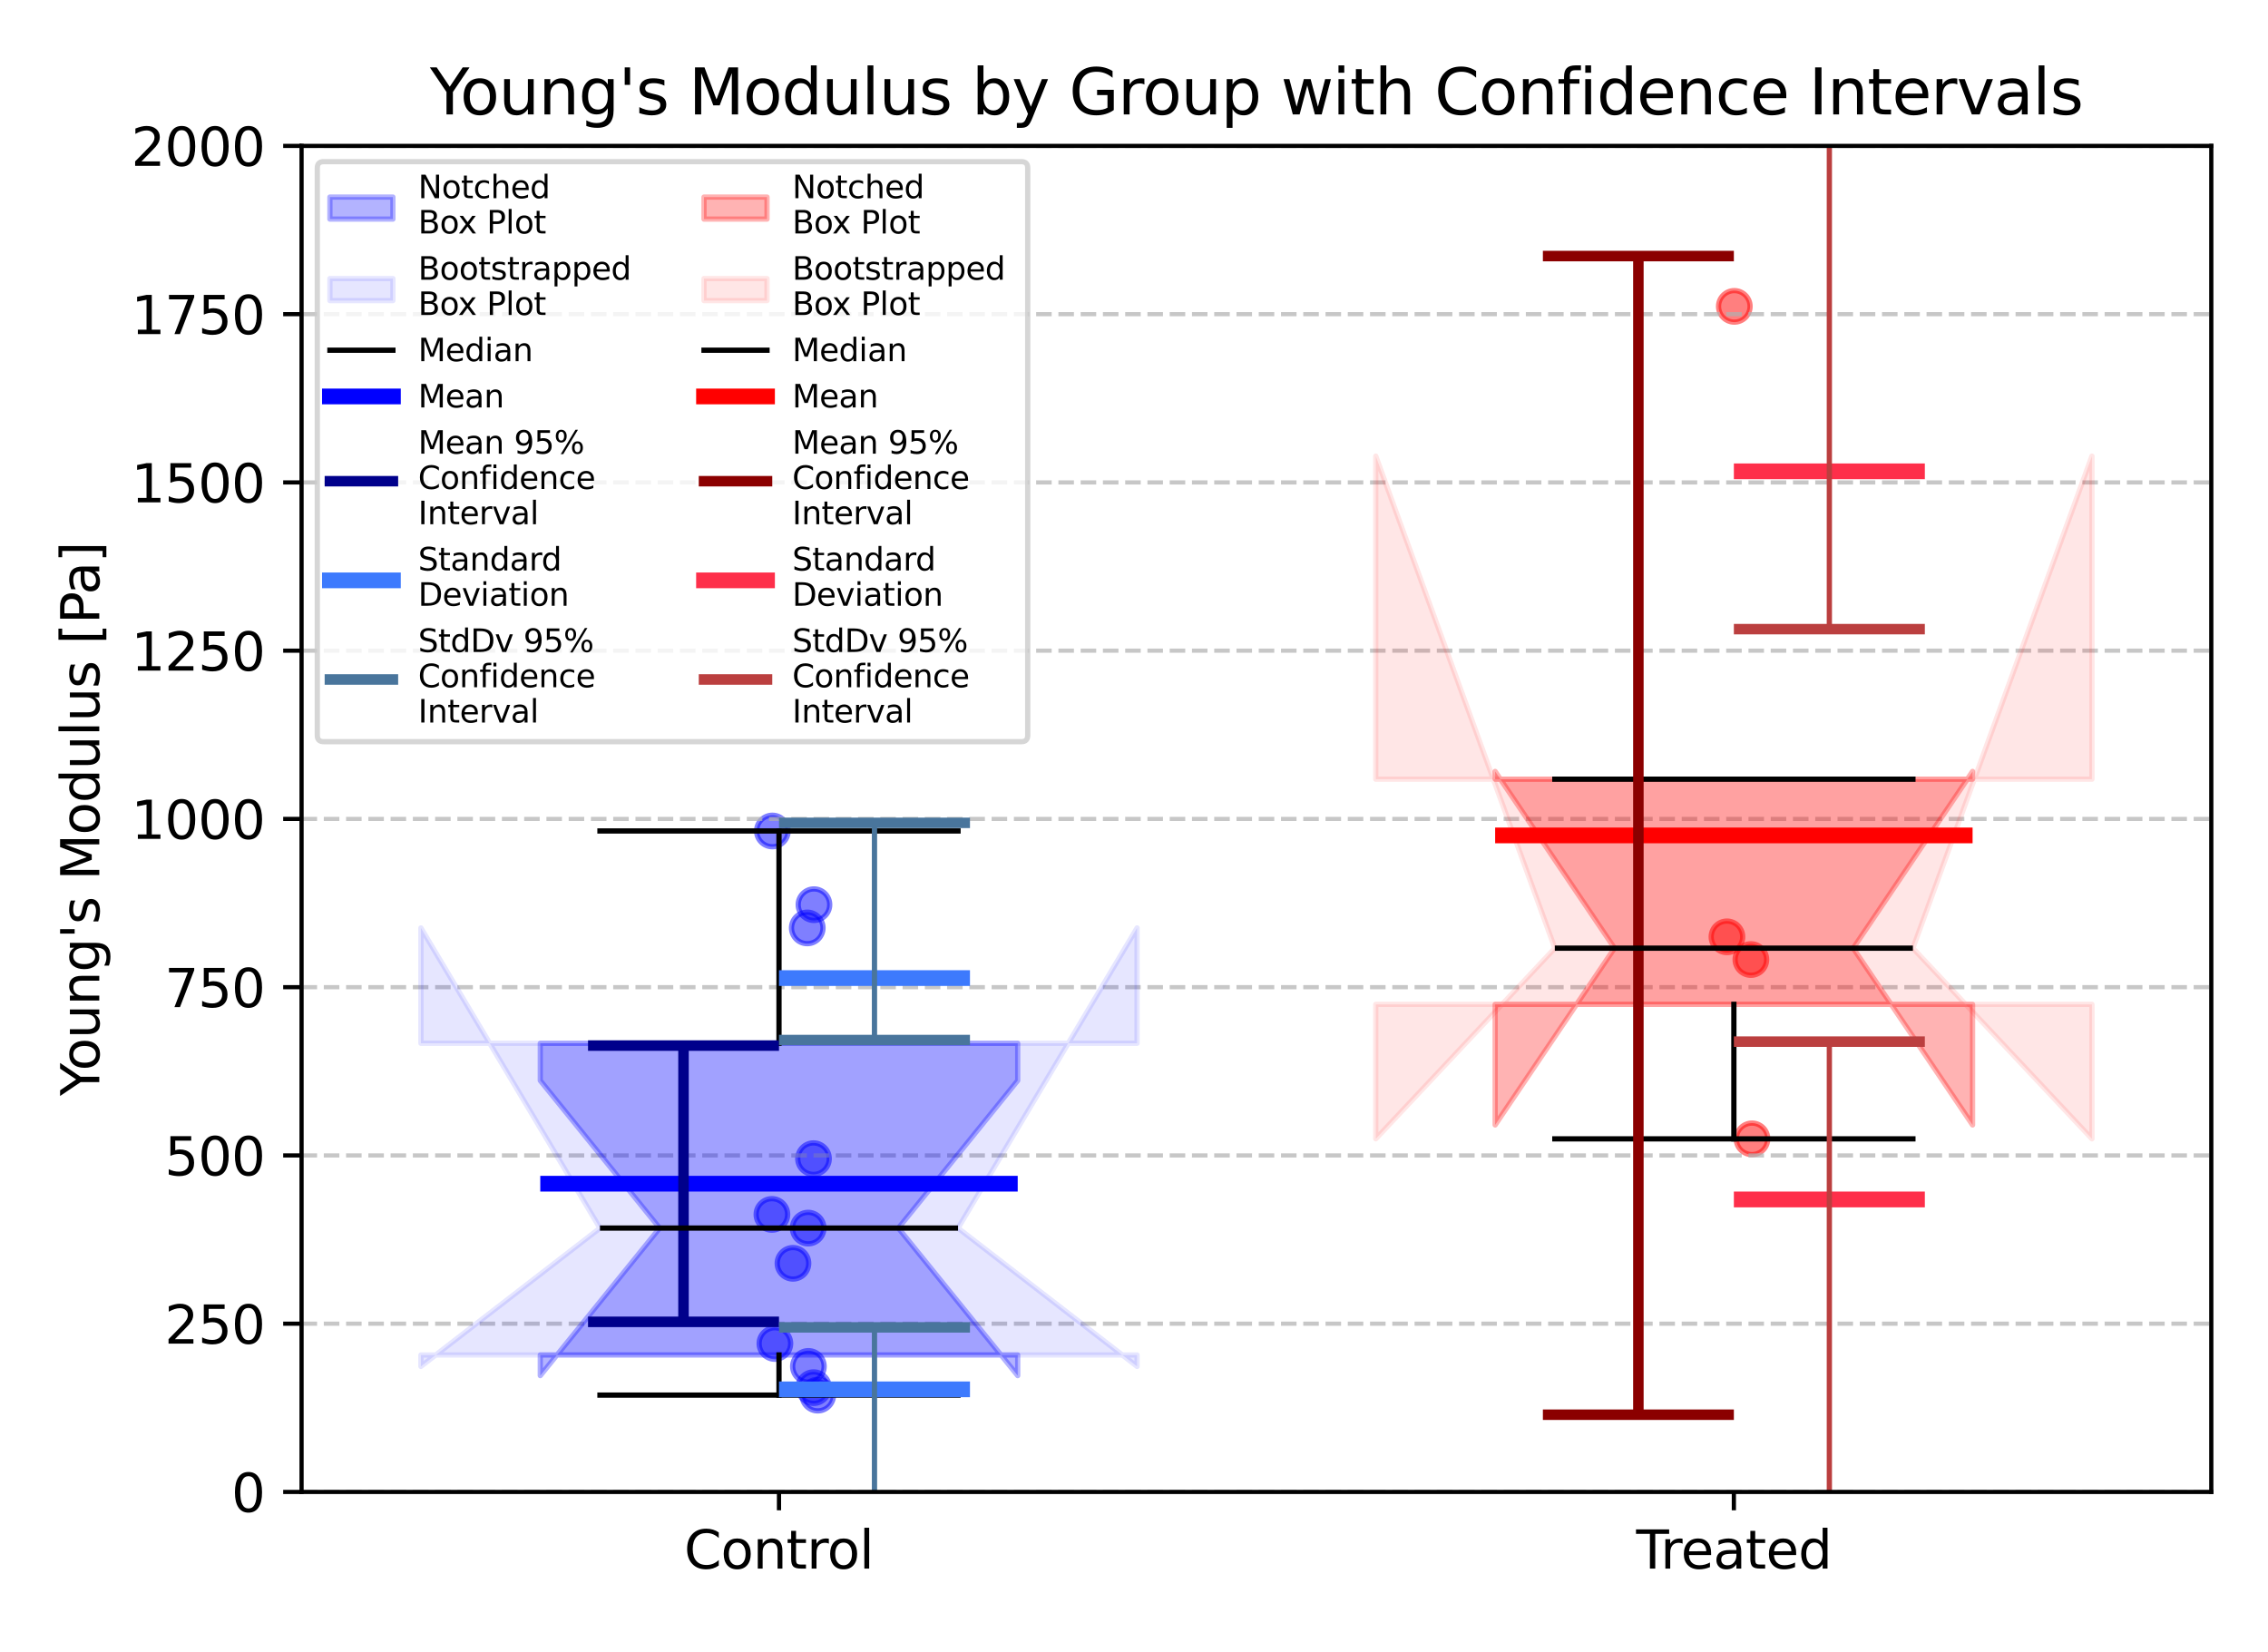 <?xml version="1.0" encoding="utf-8" standalone="no"?>
<!DOCTYPE svg PUBLIC "-//W3C//DTD SVG 1.1//EN"
  "http://www.w3.org/Graphics/SVG/1.1/DTD/svg11.dtd">
<svg xmlns:xlink="http://www.w3.org/1999/xlink" width="432pt" height="314.64pt" viewBox="0 0 432 314.64" xmlns="http://www.w3.org/2000/svg" version="1.1">
 <defs>
  <style type="text/css">*{stroke-linejoin: round; stroke-linecap: butt}</style>
 </defs>
 <g id="figure_1">
  <g id="patch_1">
   <path d="M 0 314.64 
L 432 314.64 
L 432 0 
L 0 0 
z
" style="fill: #ffffff"/>
  </g>
  <g id="axes_1">
   <g id="patch_2">
    <path d="M 57.44 284.181 
L 421.2 284.181 
L 421.2 27.793 
L 57.44 27.793 
z
" style="fill: #ffffff"/>
   </g>
   <g id="PathCollection_1">
    <defs>
     <path id="C0_0_2c43b9ef74" d="M 0 3 
C 0.796 3 1.559 2.684 2.121 2.121 
C 2.684 1.559 3 0.796 3 -0 
C 3 -0.796 2.684 -1.559 2.121 -2.121 
C 1.559 -2.684 0.796 -3 0 -3 
C -0.796 -3 -1.559 -2.684 -2.121 -2.121 
C -2.684 -1.559 -3 -0.796 -3 0 
C -3 0.796 -2.684 1.559 -2.121 2.121 
C -1.559 2.684 -0.796 3 0 3 
z
"/>
    </defs>
    <g clip-path="url(#p9ad305bc4f)">
     <use xlink:href="#C0_0_2c43b9ef74" x="154.974" y="264.316" style="fill: #0000ff; fill-opacity: 0.5; stroke: #0000ff; stroke-opacity: 0.5"/>
    </g>
    <g clip-path="url(#p9ad305bc4f)">
     <use xlink:href="#C0_0_2c43b9ef74" x="147.599" y="255.908" style="fill: #0000ff; fill-opacity: 0.5; stroke: #0000ff; stroke-opacity: 0.5"/>
    </g>
    <g clip-path="url(#p9ad305bc4f)">
     <use xlink:href="#C0_0_2c43b9ef74" x="153.979" y="260.27" style="fill: #0000ff; fill-opacity: 0.5; stroke: #0000ff; stroke-opacity: 0.5"/>
    </g>
    <g clip-path="url(#p9ad305bc4f)">
     <use xlink:href="#C0_0_2c43b9ef74" x="153.932" y="233.924" style="fill: #0000ff; fill-opacity: 0.5; stroke: #0000ff; stroke-opacity: 0.5"/>
    </g>
    <g clip-path="url(#p9ad305bc4f)">
     <use xlink:href="#C0_0_2c43b9ef74" x="153.763" y="176.748" style="fill: #0000ff; fill-opacity: 0.5; stroke: #0000ff; stroke-opacity: 0.5"/>
    </g>
    <g clip-path="url(#p9ad305bc4f)">
     <use xlink:href="#C0_0_2c43b9ef74" x="154.955" y="220.698" style="fill: #0000ff; fill-opacity: 0.5; stroke: #0000ff; stroke-opacity: 0.5"/>
    </g>
    <g clip-path="url(#p9ad305bc4f)">
     <use xlink:href="#C0_0_2c43b9ef74" x="147.031" y="231.32" style="fill: #0000ff; fill-opacity: 0.5; stroke: #0000ff; stroke-opacity: 0.5"/>
    </g>
    <g clip-path="url(#p9ad305bc4f)">
     <use xlink:href="#C0_0_2c43b9ef74" x="151.041" y="240.636" style="fill: #0000ff; fill-opacity: 0.5; stroke: #0000ff; stroke-opacity: 0.5"/>
    </g>
    <g clip-path="url(#p9ad305bc4f)">
     <use xlink:href="#C0_0_2c43b9ef74" x="155.042" y="172.32" style="fill: #0000ff; fill-opacity: 0.5; stroke: #0000ff; stroke-opacity: 0.5"/>
    </g>
    <g clip-path="url(#p9ad305bc4f)">
     <use xlink:href="#C0_0_2c43b9ef74" x="147.12" y="158.283" style="fill: #0000ff; fill-opacity: 0.5; stroke: #0000ff; stroke-opacity: 0.5"/>
    </g>
    <g clip-path="url(#p9ad305bc4f)">
     <use xlink:href="#C0_0_2c43b9ef74" x="155.761" y="265.741" style="fill: #0000ff; fill-opacity: 0.5; stroke: #0000ff; stroke-opacity: 0.5"/>
    </g>
   </g>
   <g id="PathCollection_2">
    <defs>
     <path id="C1_0_e331c500f4" d="M 0 3 
C 0.796 3 1.559 2.684 2.121 2.121 
C 2.684 1.559 3 0.796 3 -0 
C 3 -0.796 2.684 -1.559 2.121 -2.121 
C 1.559 -2.684 0.796 -3 0 -3 
C -0.796 -3 -1.559 -2.684 -2.121 -2.121 
C -2.684 -1.559 -3 -0.796 -3 0 
C -3 0.796 -2.684 1.559 -2.121 2.121 
C -1.559 2.684 -0.796 3 0 3 
z
"/>
    </defs>
    <g clip-path="url(#p9ad305bc4f)">
     <use xlink:href="#C1_0_e331c500f4" x="333.714" y="216.924" style="fill: #ff0000; fill-opacity: 0.5; stroke: #ff0000; stroke-opacity: 0.5"/>
    </g>
    <g clip-path="url(#p9ad305bc4f)">
     <use xlink:href="#C1_0_e331c500f4" x="333.501" y="182.773" style="fill: #ff0000; fill-opacity: 0.5; stroke: #ff0000; stroke-opacity: 0.5"/>
    </g>
    <g clip-path="url(#p9ad305bc4f)">
     <use xlink:href="#C1_0_e331c500f4" x="330.347" y="58.357" style="fill: #ff0000; fill-opacity: 0.5; stroke: #ff0000; stroke-opacity: 0.5"/>
    </g>
    <g clip-path="url(#p9ad305bc4f)">
     <use xlink:href="#C1_0_e331c500f4" x="328.94" y="178.442" style="fill: #ff0000; fill-opacity: 0.5; stroke: #ff0000; stroke-opacity: 0.5"/>
    </g>
   </g>
   <g id="matplotlib.axis_1">
    <g id="xtick_1">
     <g id="line2d_1">
      <defs>
       <path id="md5a1beb5c0" d="M 0 0 
L 0 3.5 
" style="stroke: #000000; stroke-width: 0.8"/>
      </defs>
      <g>
       <use xlink:href="#md5a1beb5c0" x="148.38" y="284.181" style="stroke: #000000; stroke-width: 0.8"/>
      </g>
     </g>
     <g id="text_1">
      <!-- Control -->
      <g transform="translate(130.309 298.78) scale(0.1 -0.1)">
       <defs>
        <path id="DejaVuSans-43" d="M 4122 4306 
L 4122 3641 
Q 3803 3938 3442 4084 
Q 3081 4231 2675 4231 
Q 1875 4231 1450 3742 
Q 1025 3253 1025 2328 
Q 1025 1406 1450 917 
Q 1875 428 2675 428 
Q 3081 428 3442 575 
Q 3803 722 4122 1019 
L 4122 359 
Q 3791 134 3420 21 
Q 3050 -91 2638 -91 
Q 1578 -91 968 557 
Q 359 1206 359 2328 
Q 359 3453 968 4101 
Q 1578 4750 2638 4750 
Q 3056 4750 3426 4639 
Q 3797 4528 4122 4306 
z
" transform="scale(0.016)"/>
        <path id="DejaVuSans-6f" d="M 1959 3097 
Q 1497 3097 1228 2736 
Q 959 2375 959 1747 
Q 959 1119 1226 758 
Q 1494 397 1959 397 
Q 2419 397 2687 759 
Q 2956 1122 2956 1747 
Q 2956 2369 2687 2733 
Q 2419 3097 1959 3097 
z
M 1959 3584 
Q 2709 3584 3137 3096 
Q 3566 2609 3566 1747 
Q 3566 888 3137 398 
Q 2709 -91 1959 -91 
Q 1206 -91 779 398 
Q 353 888 353 1747 
Q 353 2609 779 3096 
Q 1206 3584 1959 3584 
z
" transform="scale(0.016)"/>
        <path id="DejaVuSans-6e" d="M 3513 2113 
L 3513 0 
L 2938 0 
L 2938 2094 
Q 2938 2591 2744 2837 
Q 2550 3084 2163 3084 
Q 1697 3084 1428 2787 
Q 1159 2491 1159 1978 
L 1159 0 
L 581 0 
L 581 3500 
L 1159 3500 
L 1159 2956 
Q 1366 3272 1645 3428 
Q 1925 3584 2291 3584 
Q 2894 3584 3203 3211 
Q 3513 2838 3513 2113 
z
" transform="scale(0.016)"/>
        <path id="DejaVuSans-74" d="M 1172 4494 
L 1172 3500 
L 2356 3500 
L 2356 3053 
L 1172 3053 
L 1172 1153 
Q 1172 725 1289 603 
Q 1406 481 1766 481 
L 2356 481 
L 2356 0 
L 1766 0 
Q 1100 0 847 248 
Q 594 497 594 1153 
L 594 3053 
L 172 3053 
L 172 3500 
L 594 3500 
L 594 4494 
L 1172 4494 
z
" transform="scale(0.016)"/>
        <path id="DejaVuSans-72" d="M 2631 2963 
Q 2534 3019 2420 3045 
Q 2306 3072 2169 3072 
Q 1681 3072 1420 2755 
Q 1159 2438 1159 1844 
L 1159 0 
L 581 0 
L 581 3500 
L 1159 3500 
L 1159 2956 
Q 1341 3275 1631 3429 
Q 1922 3584 2338 3584 
Q 2397 3584 2469 3576 
Q 2541 3569 2628 3553 
L 2631 2963 
z
" transform="scale(0.016)"/>
        <path id="DejaVuSans-6c" d="M 603 4863 
L 1178 4863 
L 1178 0 
L 603 0 
L 603 4863 
z
" transform="scale(0.016)"/>
       </defs>
       <use xlink:href="#DejaVuSans-43"/>
       <use xlink:href="#DejaVuSans-6f" transform="translate(69.824 0)"/>
       <use xlink:href="#DejaVuSans-6e" transform="translate(131.006 0)"/>
       <use xlink:href="#DejaVuSans-74" transform="translate(194.385 0)"/>
       <use xlink:href="#DejaVuSans-72" transform="translate(233.594 0)"/>
       <use xlink:href="#DejaVuSans-6f" transform="translate(272.457 0)"/>
       <use xlink:href="#DejaVuSans-6c" transform="translate(333.639 0)"/>
      </g>
     </g>
    </g>
    <g id="xtick_2">
     <g id="line2d_2">
      <g>
       <use xlink:href="#md5a1beb5c0" x="330.26" y="284.181" style="stroke: #000000; stroke-width: 0.8"/>
      </g>
     </g>
     <g id="text_2">
      <!-- Treated -->
      <g transform="translate(311.649 298.78) scale(0.1 -0.1)">
       <defs>
        <path id="DejaVuSans-54" d="M -19 4666 
L 3928 4666 
L 3928 4134 
L 2272 4134 
L 2272 0 
L 1638 0 
L 1638 4134 
L -19 4134 
L -19 4666 
z
" transform="scale(0.016)"/>
        <path id="DejaVuSans-65" d="M 3597 1894 
L 3597 1613 
L 953 1613 
Q 991 1019 1311 708 
Q 1631 397 2203 397 
Q 2534 397 2845 478 
Q 3156 559 3463 722 
L 3463 178 
Q 3153 47 2828 -22 
Q 2503 -91 2169 -91 
Q 1331 -91 842 396 
Q 353 884 353 1716 
Q 353 2575 817 3079 
Q 1281 3584 2069 3584 
Q 2775 3584 3186 3129 
Q 3597 2675 3597 1894 
z
M 3022 2063 
Q 3016 2534 2758 2815 
Q 2500 3097 2075 3097 
Q 1594 3097 1305 2825 
Q 1016 2553 972 2059 
L 3022 2063 
z
" transform="scale(0.016)"/>
        <path id="DejaVuSans-61" d="M 2194 1759 
Q 1497 1759 1228 1600 
Q 959 1441 959 1056 
Q 959 750 1161 570 
Q 1363 391 1709 391 
Q 2188 391 2477 730 
Q 2766 1069 2766 1631 
L 2766 1759 
L 2194 1759 
z
M 3341 1997 
L 3341 0 
L 2766 0 
L 2766 531 
Q 2569 213 2275 61 
Q 1981 -91 1556 -91 
Q 1019 -91 701 211 
Q 384 513 384 1019 
Q 384 1609 779 1909 
Q 1175 2209 1959 2209 
L 2766 2209 
L 2766 2266 
Q 2766 2663 2505 2880 
Q 2244 3097 1772 3097 
Q 1472 3097 1187 3025 
Q 903 2953 641 2809 
L 641 3341 
Q 956 3463 1253 3523 
Q 1550 3584 1831 3584 
Q 2591 3584 2966 3190 
Q 3341 2797 3341 1997 
z
" transform="scale(0.016)"/>
        <path id="DejaVuSans-64" d="M 2906 2969 
L 2906 4863 
L 3481 4863 
L 3481 0 
L 2906 0 
L 2906 525 
Q 2725 213 2448 61 
Q 2172 -91 1784 -91 
Q 1150 -91 751 415 
Q 353 922 353 1747 
Q 353 2572 751 3078 
Q 1150 3584 1784 3584 
Q 2172 3584 2448 3432 
Q 2725 3281 2906 2969 
z
M 947 1747 
Q 947 1113 1208 752 
Q 1469 391 1925 391 
Q 2381 391 2643 752 
Q 2906 1113 2906 1747 
Q 2906 2381 2643 2742 
Q 2381 3103 1925 3103 
Q 1469 3103 1208 2742 
Q 947 2381 947 1747 
z
" transform="scale(0.016)"/>
       </defs>
       <use xlink:href="#DejaVuSans-54"/>
       <use xlink:href="#DejaVuSans-72" transform="translate(46.334 0)"/>
       <use xlink:href="#DejaVuSans-65" transform="translate(85.197 0)"/>
       <use xlink:href="#DejaVuSans-61" transform="translate(146.721 0)"/>
       <use xlink:href="#DejaVuSans-74" transform="translate(208 0)"/>
       <use xlink:href="#DejaVuSans-65" transform="translate(247.209 0)"/>
       <use xlink:href="#DejaVuSans-64" transform="translate(308.732 0)"/>
      </g>
     </g>
    </g>
   </g>
   <g id="matplotlib.axis_2">
    <g id="ytick_1">
     <g id="line2d_3">
      <path d="M 57.44 284.181 
L 421.2 284.181 
" clip-path="url(#p9ad305bc4f)" style="fill: none; stroke-dasharray: 2.96,1.28; stroke-dashoffset: 0; stroke: #b0b0b0; stroke-opacity: 0.7; stroke-width: 0.8"/>
     </g>
     <g id="line2d_4">
      <defs>
       <path id="m2e5ecb32d6" d="M 0 0 
L -3.5 0 
" style="stroke: #000000; stroke-width: 0.8"/>
      </defs>
      <g>
       <use xlink:href="#m2e5ecb32d6" x="57.44" y="284.181" style="stroke: #000000; stroke-width: 0.8"/>
      </g>
     </g>
     <g id="text_3">
      <!-- 0 -->
      <g transform="translate(44.078 287.98) scale(0.1 -0.1)">
       <defs>
        <path id="DejaVuSans-30" d="M 2034 4250 
Q 1547 4250 1301 3770 
Q 1056 3291 1056 2328 
Q 1056 1369 1301 889 
Q 1547 409 2034 409 
Q 2525 409 2770 889 
Q 3016 1369 3016 2328 
Q 3016 3291 2770 3770 
Q 2525 4250 2034 4250 
z
M 2034 4750 
Q 2819 4750 3233 4129 
Q 3647 3509 3647 2328 
Q 3647 1150 3233 529 
Q 2819 -91 2034 -91 
Q 1250 -91 836 529 
Q 422 1150 422 2328 
Q 422 3509 836 4129 
Q 1250 4750 2034 4750 
z
" transform="scale(0.016)"/>
       </defs>
       <use xlink:href="#DejaVuSans-30"/>
      </g>
     </g>
    </g>
    <g id="ytick_2">
     <g id="line2d_5">
      <path d="M 57.44 252.133 
L 421.2 252.133 
" clip-path="url(#p9ad305bc4f)" style="fill: none; stroke-dasharray: 2.96,1.28; stroke-dashoffset: 0; stroke: #b0b0b0; stroke-opacity: 0.7; stroke-width: 0.8"/>
     </g>
     <g id="line2d_6">
      <g>
       <use xlink:href="#m2e5ecb32d6" x="57.44" y="252.133" style="stroke: #000000; stroke-width: 0.8"/>
      </g>
     </g>
     <g id="text_4">
      <!-- 250 -->
      <g transform="translate(31.352 255.932) scale(0.1 -0.1)">
       <defs>
        <path id="DejaVuSans-32" d="M 1228 531 
L 3431 531 
L 3431 0 
L 469 0 
L 469 531 
Q 828 903 1448 1529 
Q 2069 2156 2228 2338 
Q 2531 2678 2651 2914 
Q 2772 3150 2772 3378 
Q 2772 3750 2511 3984 
Q 2250 4219 1831 4219 
Q 1534 4219 1204 4116 
Q 875 4013 500 3803 
L 500 4441 
Q 881 4594 1212 4672 
Q 1544 4750 1819 4750 
Q 2544 4750 2975 4387 
Q 3406 4025 3406 3419 
Q 3406 3131 3298 2873 
Q 3191 2616 2906 2266 
Q 2828 2175 2409 1742 
Q 1991 1309 1228 531 
z
" transform="scale(0.016)"/>
        <path id="DejaVuSans-35" d="M 691 4666 
L 3169 4666 
L 3169 4134 
L 1269 4134 
L 1269 2991 
Q 1406 3038 1543 3061 
Q 1681 3084 1819 3084 
Q 2600 3084 3056 2656 
Q 3513 2228 3513 1497 
Q 3513 744 3044 326 
Q 2575 -91 1722 -91 
Q 1428 -91 1123 -41 
Q 819 9 494 109 
L 494 744 
Q 775 591 1075 516 
Q 1375 441 1709 441 
Q 2250 441 2565 725 
Q 2881 1009 2881 1497 
Q 2881 1984 2565 2268 
Q 2250 2553 1709 2553 
Q 1456 2553 1204 2497 
Q 953 2441 691 2322 
L 691 4666 
z
" transform="scale(0.016)"/>
       </defs>
       <use xlink:href="#DejaVuSans-32"/>
       <use xlink:href="#DejaVuSans-35" transform="translate(63.623 0)"/>
       <use xlink:href="#DejaVuSans-30" transform="translate(127.246 0)"/>
      </g>
     </g>
    </g>
    <g id="ytick_3">
     <g id="line2d_7">
      <path d="M 57.44 220.084 
L 421.2 220.084 
" clip-path="url(#p9ad305bc4f)" style="fill: none; stroke-dasharray: 2.96,1.28; stroke-dashoffset: 0; stroke: #b0b0b0; stroke-opacity: 0.7; stroke-width: 0.8"/>
     </g>
     <g id="line2d_8">
      <g>
       <use xlink:href="#m2e5ecb32d6" x="57.44" y="220.084" style="stroke: #000000; stroke-width: 0.8"/>
      </g>
     </g>
     <g id="text_5">
      <!-- 500 -->
      <g transform="translate(31.352 223.883) scale(0.1 -0.1)">
       <use xlink:href="#DejaVuSans-35"/>
       <use xlink:href="#DejaVuSans-30" transform="translate(63.623 0)"/>
       <use xlink:href="#DejaVuSans-30" transform="translate(127.246 0)"/>
      </g>
     </g>
    </g>
    <g id="ytick_4">
     <g id="line2d_9">
      <path d="M 57.44 188.036 
L 421.2 188.036 
" clip-path="url(#p9ad305bc4f)" style="fill: none; stroke-dasharray: 2.96,1.28; stroke-dashoffset: 0; stroke: #b0b0b0; stroke-opacity: 0.7; stroke-width: 0.8"/>
     </g>
     <g id="line2d_10">
      <g>
       <use xlink:href="#m2e5ecb32d6" x="57.44" y="188.036" style="stroke: #000000; stroke-width: 0.8"/>
      </g>
     </g>
     <g id="text_6">
      <!-- 750 -->
      <g transform="translate(31.352 191.835) scale(0.1 -0.1)">
       <defs>
        <path id="DejaVuSans-37" d="M 525 4666 
L 3525 4666 
L 3525 4397 
L 1831 0 
L 1172 0 
L 2766 4134 
L 525 4134 
L 525 4666 
z
" transform="scale(0.016)"/>
       </defs>
       <use xlink:href="#DejaVuSans-37"/>
       <use xlink:href="#DejaVuSans-35" transform="translate(63.623 0)"/>
       <use xlink:href="#DejaVuSans-30" transform="translate(127.246 0)"/>
      </g>
     </g>
    </g>
    <g id="ytick_5">
     <g id="line2d_11">
      <path d="M 57.44 155.987 
L 421.2 155.987 
" clip-path="url(#p9ad305bc4f)" style="fill: none; stroke-dasharray: 2.96,1.28; stroke-dashoffset: 0; stroke: #b0b0b0; stroke-opacity: 0.7; stroke-width: 0.8"/>
     </g>
     <g id="line2d_12">
      <g>
       <use xlink:href="#m2e5ecb32d6" x="57.44" y="155.987" style="stroke: #000000; stroke-width: 0.8"/>
      </g>
     </g>
     <g id="text_7">
      <!-- 1000 -->
      <g transform="translate(24.99 159.786) scale(0.1 -0.1)">
       <defs>
        <path id="DejaVuSans-31" d="M 794 531 
L 1825 531 
L 1825 4091 
L 703 3866 
L 703 4441 
L 1819 4666 
L 2450 4666 
L 2450 531 
L 3481 531 
L 3481 0 
L 794 0 
L 794 531 
z
" transform="scale(0.016)"/>
       </defs>
       <use xlink:href="#DejaVuSans-31"/>
       <use xlink:href="#DejaVuSans-30" transform="translate(63.623 0)"/>
       <use xlink:href="#DejaVuSans-30" transform="translate(127.246 0)"/>
       <use xlink:href="#DejaVuSans-30" transform="translate(190.869 0)"/>
      </g>
     </g>
    </g>
    <g id="ytick_6">
     <g id="line2d_13">
      <path d="M 57.44 123.939 
L 421.2 123.939 
" clip-path="url(#p9ad305bc4f)" style="fill: none; stroke-dasharray: 2.96,1.28; stroke-dashoffset: 0; stroke: #b0b0b0; stroke-opacity: 0.7; stroke-width: 0.8"/>
     </g>
     <g id="line2d_14">
      <g>
       <use xlink:href="#m2e5ecb32d6" x="57.44" y="123.939" style="stroke: #000000; stroke-width: 0.8"/>
      </g>
     </g>
     <g id="text_8">
      <!-- 1250 -->
      <g transform="translate(24.99 127.738) scale(0.1 -0.1)">
       <use xlink:href="#DejaVuSans-31"/>
       <use xlink:href="#DejaVuSans-32" transform="translate(63.623 0)"/>
       <use xlink:href="#DejaVuSans-35" transform="translate(127.246 0)"/>
       <use xlink:href="#DejaVuSans-30" transform="translate(190.869 0)"/>
      </g>
     </g>
    </g>
    <g id="ytick_7">
     <g id="line2d_15">
      <path d="M 57.44 91.89 
L 421.2 91.89 
" clip-path="url(#p9ad305bc4f)" style="fill: none; stroke-dasharray: 2.96,1.28; stroke-dashoffset: 0; stroke: #b0b0b0; stroke-opacity: 0.7; stroke-width: 0.8"/>
     </g>
     <g id="line2d_16">
      <g>
       <use xlink:href="#m2e5ecb32d6" x="57.44" y="91.89" style="stroke: #000000; stroke-width: 0.8"/>
      </g>
     </g>
     <g id="text_9">
      <!-- 1500 -->
      <g transform="translate(24.99 95.689) scale(0.1 -0.1)">
       <use xlink:href="#DejaVuSans-31"/>
       <use xlink:href="#DejaVuSans-35" transform="translate(63.623 0)"/>
       <use xlink:href="#DejaVuSans-30" transform="translate(127.246 0)"/>
       <use xlink:href="#DejaVuSans-30" transform="translate(190.869 0)"/>
      </g>
     </g>
    </g>
    <g id="ytick_8">
     <g id="line2d_17">
      <path d="M 57.44 59.842 
L 421.2 59.842 
" clip-path="url(#p9ad305bc4f)" style="fill: none; stroke-dasharray: 2.96,1.28; stroke-dashoffset: 0; stroke: #b0b0b0; stroke-opacity: 0.7; stroke-width: 0.8"/>
     </g>
     <g id="line2d_18">
      <g>
       <use xlink:href="#m2e5ecb32d6" x="57.44" y="59.842" style="stroke: #000000; stroke-width: 0.8"/>
      </g>
     </g>
     <g id="text_10">
      <!-- 1750 -->
      <g transform="translate(24.99 63.641) scale(0.1 -0.1)">
       <use xlink:href="#DejaVuSans-31"/>
       <use xlink:href="#DejaVuSans-37" transform="translate(63.623 0)"/>
       <use xlink:href="#DejaVuSans-35" transform="translate(127.246 0)"/>
       <use xlink:href="#DejaVuSans-30" transform="translate(190.869 0)"/>
      </g>
     </g>
    </g>
    <g id="ytick_9">
     <g id="line2d_19">
      <path d="M 57.44 27.793 
L 421.2 27.793 
" clip-path="url(#p9ad305bc4f)" style="fill: none; stroke-dasharray: 2.96,1.28; stroke-dashoffset: 0; stroke: #b0b0b0; stroke-opacity: 0.7; stroke-width: 0.8"/>
     </g>
     <g id="line2d_20">
      <g>
       <use xlink:href="#m2e5ecb32d6" x="57.44" y="27.793" style="stroke: #000000; stroke-width: 0.8"/>
      </g>
     </g>
     <g id="text_11">
      <!-- 2000 -->
      <g transform="translate(24.99 31.592) scale(0.1 -0.1)">
       <use xlink:href="#DejaVuSans-32"/>
       <use xlink:href="#DejaVuSans-30" transform="translate(63.623 0)"/>
       <use xlink:href="#DejaVuSans-30" transform="translate(127.246 0)"/>
       <use xlink:href="#DejaVuSans-30" transform="translate(190.869 0)"/>
      </g>
     </g>
    </g>
    <g id="text_12">
     <!-- Young's Modulus [Pa] -->
     <g transform="translate(18.91 208.741) rotate(-90) scale(0.1 -0.1)">
      <defs>
       <path id="DejaVuSans-59" d="M -13 4666 
L 666 4666 
L 1959 2747 
L 3244 4666 
L 3922 4666 
L 2272 2222 
L 2272 0 
L 1638 0 
L 1638 2222 
L -13 4666 
z
" transform="scale(0.016)"/>
       <path id="DejaVuSans-75" d="M 544 1381 
L 544 3500 
L 1119 3500 
L 1119 1403 
Q 1119 906 1312 657 
Q 1506 409 1894 409 
Q 2359 409 2629 706 
Q 2900 1003 2900 1516 
L 2900 3500 
L 3475 3500 
L 3475 0 
L 2900 0 
L 2900 538 
Q 2691 219 2414 64 
Q 2138 -91 1772 -91 
Q 1169 -91 856 284 
Q 544 659 544 1381 
z
M 1991 3584 
L 1991 3584 
z
" transform="scale(0.016)"/>
       <path id="DejaVuSans-67" d="M 2906 1791 
Q 2906 2416 2648 2759 
Q 2391 3103 1925 3103 
Q 1463 3103 1205 2759 
Q 947 2416 947 1791 
Q 947 1169 1205 825 
Q 1463 481 1925 481 
Q 2391 481 2648 825 
Q 2906 1169 2906 1791 
z
M 3481 434 
Q 3481 -459 3084 -895 
Q 2688 -1331 1869 -1331 
Q 1566 -1331 1297 -1286 
Q 1028 -1241 775 -1147 
L 775 -588 
Q 1028 -725 1275 -790 
Q 1522 -856 1778 -856 
Q 2344 -856 2625 -561 
Q 2906 -266 2906 331 
L 2906 616 
Q 2728 306 2450 153 
Q 2172 0 1784 0 
Q 1141 0 747 490 
Q 353 981 353 1791 
Q 353 2603 747 3093 
Q 1141 3584 1784 3584 
Q 2172 3584 2450 3431 
Q 2728 3278 2906 2969 
L 2906 3500 
L 3481 3500 
L 3481 434 
z
" transform="scale(0.016)"/>
       <path id="DejaVuSans-27" d="M 1147 4666 
L 1147 2931 
L 616 2931 
L 616 4666 
L 1147 4666 
z
" transform="scale(0.016)"/>
       <path id="DejaVuSans-73" d="M 2834 3397 
L 2834 2853 
Q 2591 2978 2328 3040 
Q 2066 3103 1784 3103 
Q 1356 3103 1142 2972 
Q 928 2841 928 2578 
Q 928 2378 1081 2264 
Q 1234 2150 1697 2047 
L 1894 2003 
Q 2506 1872 2764 1633 
Q 3022 1394 3022 966 
Q 3022 478 2636 193 
Q 2250 -91 1575 -91 
Q 1294 -91 989 -36 
Q 684 19 347 128 
L 347 722 
Q 666 556 975 473 
Q 1284 391 1588 391 
Q 1994 391 2212 530 
Q 2431 669 2431 922 
Q 2431 1156 2273 1281 
Q 2116 1406 1581 1522 
L 1381 1569 
Q 847 1681 609 1914 
Q 372 2147 372 2553 
Q 372 3047 722 3315 
Q 1072 3584 1716 3584 
Q 2034 3584 2315 3537 
Q 2597 3491 2834 3397 
z
" transform="scale(0.016)"/>
       <path id="DejaVuSans-20" transform="scale(0.016)"/>
       <path id="DejaVuSans-4d" d="M 628 4666 
L 1569 4666 
L 2759 1491 
L 3956 4666 
L 4897 4666 
L 4897 0 
L 4281 0 
L 4281 4097 
L 3078 897 
L 2444 897 
L 1241 4097 
L 1241 0 
L 628 0 
L 628 4666 
z
" transform="scale(0.016)"/>
       <path id="DejaVuSans-5b" d="M 550 4863 
L 1875 4863 
L 1875 4416 
L 1125 4416 
L 1125 -397 
L 1875 -397 
L 1875 -844 
L 550 -844 
L 550 4863 
z
" transform="scale(0.016)"/>
       <path id="DejaVuSans-50" d="M 1259 4147 
L 1259 2394 
L 2053 2394 
Q 2494 2394 2734 2622 
Q 2975 2850 2975 3272 
Q 2975 3691 2734 3919 
Q 2494 4147 2053 4147 
L 1259 4147 
z
M 628 4666 
L 2053 4666 
Q 2838 4666 3239 4311 
Q 3641 3956 3641 3272 
Q 3641 2581 3239 2228 
Q 2838 1875 2053 1875 
L 1259 1875 
L 1259 0 
L 628 0 
L 628 4666 
z
" transform="scale(0.016)"/>
       <path id="DejaVuSans-5d" d="M 1947 4863 
L 1947 -844 
L 622 -844 
L 622 -397 
L 1369 -397 
L 1369 4416 
L 622 4416 
L 622 4863 
L 1947 4863 
z
" transform="scale(0.016)"/>
      </defs>
      <use xlink:href="#DejaVuSans-59"/>
      <use xlink:href="#DejaVuSans-6f" transform="translate(47.834 0)"/>
      <use xlink:href="#DejaVuSans-75" transform="translate(109.016 0)"/>
      <use xlink:href="#DejaVuSans-6e" transform="translate(172.395 0)"/>
      <use xlink:href="#DejaVuSans-67" transform="translate(235.773 0)"/>
      <use xlink:href="#DejaVuSans-27" transform="translate(299.25 0)"/>
      <use xlink:href="#DejaVuSans-73" transform="translate(326.74 0)"/>
      <use xlink:href="#DejaVuSans-20" transform="translate(378.84 0)"/>
      <use xlink:href="#DejaVuSans-4d" transform="translate(410.627 0)"/>
      <use xlink:href="#DejaVuSans-6f" transform="translate(496.906 0)"/>
      <use xlink:href="#DejaVuSans-64" transform="translate(558.088 0)"/>
      <use xlink:href="#DejaVuSans-75" transform="translate(621.564 0)"/>
      <use xlink:href="#DejaVuSans-6c" transform="translate(684.943 0)"/>
      <use xlink:href="#DejaVuSans-75" transform="translate(712.727 0)"/>
      <use xlink:href="#DejaVuSans-73" transform="translate(776.105 0)"/>
      <use xlink:href="#DejaVuSans-20" transform="translate(828.205 0)"/>
      <use xlink:href="#DejaVuSans-5b" transform="translate(859.992 0)"/>
      <use xlink:href="#DejaVuSans-50" transform="translate(899.006 0)"/>
      <use xlink:href="#DejaVuSans-61" transform="translate(954.809 0)"/>
      <use xlink:href="#DejaVuSans-5d" transform="translate(1016.088 0)"/>
     </g>
    </g>
   </g>
   <g id="patch_3">
    <path d="M 102.91 258.089 
L 193.85 258.089 
L 193.85 262.026 
L 171.115 233.924 
L 193.85 205.821 
L 193.85 198.723 
L 102.91 198.723 
L 102.91 205.821 
L 125.645 233.924 
L 102.91 262.026 
L 102.91 258.089 
z
" clip-path="url(#p9ad305bc4f)" style="fill: #0000ff; opacity: 0.3; stroke: #0000ff; stroke-linejoin: miter"/>
   </g>
   <g id="line2d_21">
    <path d="M 148.38 258.089 
L 148.38 265.741 
" clip-path="url(#p9ad305bc4f)" style="fill: none; stroke: #000000; stroke-opacity: 0; stroke-linecap: square"/>
   </g>
   <g id="line2d_22">
    <path d="M 148.38 198.723 
L 148.38 158.283 
" clip-path="url(#p9ad305bc4f)" style="fill: none; stroke: #000000; stroke-opacity: 0; stroke-linecap: square"/>
   </g>
   <g id="line2d_23">
    <path d="M 125.645 265.741 
L 171.115 265.741 
" clip-path="url(#p9ad305bc4f)" style="fill: none; stroke: #000000; stroke-opacity: 0; stroke-linecap: square"/>
   </g>
   <g id="line2d_24">
    <path d="M 125.645 158.283 
L 171.115 158.283 
" clip-path="url(#p9ad305bc4f)" style="fill: none; stroke: #000000; stroke-opacity: 0; stroke-linecap: square"/>
   </g>
   <g id="line2d_25"/>
   <g id="patch_4">
    <path d="M 80.175 258.089 
L 216.585 258.089 
L 216.585 260.27 
L 182.482 233.924 
L 216.585 176.748 
L 216.585 198.723 
L 80.175 198.723 
L 80.175 176.748 
L 114.278 233.924 
L 80.175 260.27 
L 80.175 258.089 
z
" clip-path="url(#p9ad305bc4f)" style="fill: #0000ff; opacity: 0.1; stroke: #0000ff; stroke-linejoin: miter"/>
   </g>
   <g id="line2d_26">
    <path d="M 148.38 258.089 
L 148.38 265.741 
" clip-path="url(#p9ad305bc4f)" style="fill: none; stroke: #000000; stroke-linecap: square"/>
   </g>
   <g id="line2d_27">
    <path d="M 148.38 198.723 
L 148.38 158.283 
" clip-path="url(#p9ad305bc4f)" style="fill: none; stroke: #000000; stroke-linecap: square"/>
   </g>
   <g id="line2d_28">
    <path d="M 114.278 265.741 
L 182.482 265.741 
" clip-path="url(#p9ad305bc4f)" style="fill: none; stroke: #000000; stroke-linecap: square"/>
   </g>
   <g id="line2d_29">
    <path d="M 114.278 158.283 
L 182.482 158.283 
" clip-path="url(#p9ad305bc4f)" style="fill: none; stroke: #000000; stroke-linecap: square"/>
   </g>
   <g id="line2d_30"/>
   <g id="LineCollection_1">
    <path d="M 102.91 225.469 
L 193.85 225.469 
" clip-path="url(#p9ad305bc4f)" style="fill: none; stroke: #0000ff; stroke-width: 3"/>
   </g>
   <g id="LineCollection_2">
    <path d="M 112.004 251.781 
L 148.38 251.781 
" clip-path="url(#p9ad305bc4f)" style="fill: none; stroke: #00008b; stroke-width: 2"/>
    <path d="M 112.004 199.158 
L 148.38 199.158 
" clip-path="url(#p9ad305bc4f)" style="fill: none; stroke: #00008b; stroke-width: 2"/>
   </g>
   <g id="LineCollection_3">
    <path d="M 130.192 251.781 
L 130.192 199.158 
" clip-path="url(#p9ad305bc4f)" style="fill: none; stroke: #00008b; stroke-width: 2"/>
   </g>
   <g id="LineCollection_4">
    <path d="M 148.38 264.635 
L 184.756 264.635 
" clip-path="url(#p9ad305bc4f)" style="fill: none; stroke: #3d7afd; stroke-width: 3"/>
   </g>
   <g id="LineCollection_5">
    <path d="M 148.38 186.304 
L 184.756 186.304 
" clip-path="url(#p9ad305bc4f)" style="fill: none; stroke: #3d7afd; stroke-width: 3"/>
   </g>
   <g id="LineCollection_6">
    <path d="M 166.568 198.104 
L 166.568 156.736 
" clip-path="url(#p9ad305bc4f)" style="fill: none; stroke: #49759c"/>
   </g>
   <g id="LineCollection_7">
    <path d="M 166.568 252.835 
L 166.568 294.203 
" clip-path="url(#p9ad305bc4f)" style="fill: none; stroke: #49759c"/>
   </g>
   <g id="LineCollection_8">
    <path d="M 148.38 252.835 
L 184.756 252.835 
" clip-path="url(#p9ad305bc4f)" style="fill: none; stroke: #49759c; stroke-width: 2"/>
   </g>
   <g id="LineCollection_9">
    <path d="M 148.38 198.104 
L 184.756 198.104 
" clip-path="url(#p9ad305bc4f)" style="fill: none; stroke: #49759c; stroke-width: 2"/>
   </g>
   <g id="LineCollection_10">
    <path d="M 148.38 294.203 
L 184.756 294.203 
" clip-path="url(#p9ad305bc4f)" style="fill: none; stroke: #49759c; stroke-width: 2"/>
   </g>
   <g id="LineCollection_11">
    <path d="M 148.38 156.736 
L 184.756 156.736 
" clip-path="url(#p9ad305bc4f)" style="fill: none; stroke: #49759c; stroke-width: 2"/>
   </g>
   <g id="patch_5">
    <path d="M 284.79 191.311 
L 375.73 191.311 
L 375.73 214.277 
L 352.995 180.607 
L 375.73 146.938 
L 375.73 148.421 
L 284.79 148.421 
L 284.79 146.938 
L 307.525 180.607 
L 284.79 214.277 
L 284.79 191.311 
z
" clip-path="url(#p9ad305bc4f)" style="fill: #ff0000; opacity: 0.3; stroke: #ff0000; stroke-linejoin: miter"/>
   </g>
   <g id="line2d_31">
    <path d="M 330.26 191.311 
L 330.26 216.924 
" clip-path="url(#p9ad305bc4f)" style="fill: none; stroke: #000000; stroke-opacity: 0; stroke-linecap: square"/>
   </g>
   <g id="line2d_32">
    <path d="M 330.26 148.421 
L 330.26 148.421 
" clip-path="url(#p9ad305bc4f)" style="fill: none; stroke: #000000; stroke-opacity: 0; stroke-linecap: square"/>
   </g>
   <g id="line2d_33">
    <path d="M 307.525 216.924 
L 352.995 216.924 
" clip-path="url(#p9ad305bc4f)" style="fill: none; stroke: #000000; stroke-opacity: 0; stroke-linecap: square"/>
   </g>
   <g id="line2d_34">
    <path d="M 307.525 148.421 
L 352.995 148.421 
" clip-path="url(#p9ad305bc4f)" style="fill: none; stroke: #000000; stroke-opacity: 0; stroke-linecap: square"/>
   </g>
   <g id="line2d_35"/>
   <g id="patch_6">
    <path d="M 262.055 191.311 
L 398.465 191.311 
L 398.465 216.924 
L 364.363 180.607 
L 398.465 86.877 
L 398.465 148.421 
L 262.055 148.421 
L 262.055 86.877 
L 296.158 180.607 
L 262.055 216.924 
L 262.055 191.311 
z
" clip-path="url(#p9ad305bc4f)" style="fill: #ff0000; opacity: 0.1; stroke: #ff0000; stroke-linejoin: miter"/>
   </g>
   <g id="line2d_36">
    <path d="M 330.26 191.311 
L 330.26 216.924 
" clip-path="url(#p9ad305bc4f)" style="fill: none; stroke: #000000; stroke-linecap: square"/>
   </g>
   <g id="line2d_37">
    <path d="M 330.26 148.421 
L 330.26 148.421 
" clip-path="url(#p9ad305bc4f)" style="fill: none; stroke: #000000; stroke-linecap: square"/>
   </g>
   <g id="line2d_38">
    <path d="M 296.158 216.924 
L 364.363 216.924 
" clip-path="url(#p9ad305bc4f)" style="fill: none; stroke: #000000; stroke-linecap: square"/>
   </g>
   <g id="line2d_39">
    <path d="M 296.158 148.421 
L 364.363 148.421 
" clip-path="url(#p9ad305bc4f)" style="fill: none; stroke: #000000; stroke-linecap: square"/>
   </g>
   <g id="line2d_40"/>
   <g id="LineCollection_12">
    <path d="M 284.79 159.124 
L 375.73 159.124 
" clip-path="url(#p9ad305bc4f)" style="fill: none; stroke: #ff0000; stroke-width: 3"/>
   </g>
   <g id="LineCollection_13">
    <path d="M 293.884 269.471 
L 330.26 269.471 
" clip-path="url(#p9ad305bc4f)" style="fill: none; stroke: #8b0000; stroke-width: 2"/>
    <path d="M 293.884 48.777 
L 330.26 48.777 
" clip-path="url(#p9ad305bc4f)" style="fill: none; stroke: #8b0000; stroke-width: 2"/>
   </g>
   <g id="LineCollection_14">
    <path d="M 312.072 269.471 
L 312.072 48.777 
" clip-path="url(#p9ad305bc4f)" style="fill: none; stroke: #8b0000; stroke-width: 2"/>
   </g>
   <g id="LineCollection_15">
    <path d="M 330.26 228.472 
L 366.636 228.472 
" clip-path="url(#p9ad305bc4f)" style="fill: none; stroke: #fe2f4a; stroke-width: 3"/>
   </g>
   <g id="LineCollection_16">
    <path d="M 330.26 89.776 
L 366.636 89.776 
" clip-path="url(#p9ad305bc4f)" style="fill: none; stroke: #fe2f4a; stroke-width: 3"/>
   </g>
   <g id="LineCollection_17">
    <path d="M 348.448 119.839 
L 348.448 -1 
" clip-path="url(#p9ad305bc4f)" style="fill: none; stroke: #bb3f3f"/>
   </g>
   <g id="LineCollection_18">
    <path d="M 348.448 198.409 
L 348.448 315.64 
" clip-path="url(#p9ad305bc4f)" style="fill: none; stroke: #bb3f3f"/>
   </g>
   <g id="LineCollection_19">
    <path d="M 330.26 198.409 
L 366.636 198.409 
" clip-path="url(#p9ad305bc4f)" style="fill: none; stroke: #bb3f3f; stroke-width: 2"/>
   </g>
   <g id="LineCollection_20">
    <path d="M 330.26 119.839 
L 366.636 119.839 
" clip-path="url(#p9ad305bc4f)" style="fill: none; stroke: #bb3f3f; stroke-width: 2"/>
   </g>
   <g id="LineCollection_21">
    <path clip-path="url(#p9ad305bc4f)" style="fill: none; stroke: #bb3f3f; stroke-width: 2"/>
   </g>
   <g id="LineCollection_22">
    <path clip-path="url(#p9ad305bc4f)" style="fill: none; stroke: #bb3f3f; stroke-width: 2"/>
   </g>
   <g id="line2d_41">
    <path d="M 125.645 233.924 
L 171.115 233.924 
" clip-path="url(#p9ad305bc4f)" style="fill: none; stroke: #ff7f0e; stroke-opacity: 0"/>
   </g>
   <g id="line2d_42">
    <path d="M 114.278 233.924 
L 182.482 233.924 
" clip-path="url(#p9ad305bc4f)" style="fill: none; stroke: #000000"/>
   </g>
   <g id="line2d_43">
    <path d="M 307.525 180.607 
L 352.995 180.607 
" clip-path="url(#p9ad305bc4f)" style="fill: none; stroke: #ff7f0e; stroke-opacity: 0"/>
   </g>
   <g id="line2d_44">
    <path d="M 296.158 180.607 
L 364.363 180.607 
" clip-path="url(#p9ad305bc4f)" style="fill: none; stroke: #000000"/>
   </g>
   <g id="patch_7">
    <path d="M 57.44 284.181 
L 57.44 27.793 
" style="fill: none; stroke: #000000; stroke-width: 0.8; stroke-linejoin: miter; stroke-linecap: square"/>
   </g>
   <g id="patch_8">
    <path d="M 421.2 284.181 
L 421.2 27.793 
" style="fill: none; stroke: #000000; stroke-width: 0.8; stroke-linejoin: miter; stroke-linecap: square"/>
   </g>
   <g id="patch_9">
    <path d="M 57.44 284.181 
L 421.2 284.181 
" style="fill: none; stroke: #000000; stroke-width: 0.8; stroke-linejoin: miter; stroke-linecap: square"/>
   </g>
   <g id="patch_10">
    <path d="M 57.44 27.793 
L 421.2 27.793 
" style="fill: none; stroke: #000000; stroke-width: 0.8; stroke-linejoin: miter; stroke-linecap: square"/>
   </g>
   <g id="text_13">
    <!-- Young's Modulus by Group with Confidence Intervals -->
    <g transform="translate(81.902 21.793) scale(0.12 -0.12)">
     <defs>
      <path id="DejaVuSans-62" d="M 3116 1747 
Q 3116 2381 2855 2742 
Q 2594 3103 2138 3103 
Q 1681 3103 1420 2742 
Q 1159 2381 1159 1747 
Q 1159 1113 1420 752 
Q 1681 391 2138 391 
Q 2594 391 2855 752 
Q 3116 1113 3116 1747 
z
M 1159 2969 
Q 1341 3281 1617 3432 
Q 1894 3584 2278 3584 
Q 2916 3584 3314 3078 
Q 3713 2572 3713 1747 
Q 3713 922 3314 415 
Q 2916 -91 2278 -91 
Q 1894 -91 1617 61 
Q 1341 213 1159 525 
L 1159 0 
L 581 0 
L 581 4863 
L 1159 4863 
L 1159 2969 
z
" transform="scale(0.016)"/>
      <path id="DejaVuSans-79" d="M 2059 -325 
Q 1816 -950 1584 -1140 
Q 1353 -1331 966 -1331 
L 506 -1331 
L 506 -850 
L 844 -850 
Q 1081 -850 1212 -737 
Q 1344 -625 1503 -206 
L 1606 56 
L 191 3500 
L 800 3500 
L 1894 763 
L 2988 3500 
L 3597 3500 
L 2059 -325 
z
" transform="scale(0.016)"/>
      <path id="DejaVuSans-47" d="M 3809 666 
L 3809 1919 
L 2778 1919 
L 2778 2438 
L 4434 2438 
L 4434 434 
Q 4069 175 3628 42 
Q 3188 -91 2688 -91 
Q 1594 -91 976 548 
Q 359 1188 359 2328 
Q 359 3472 976 4111 
Q 1594 4750 2688 4750 
Q 3144 4750 3555 4637 
Q 3966 4525 4313 4306 
L 4313 3634 
Q 3963 3931 3569 4081 
Q 3175 4231 2741 4231 
Q 1884 4231 1454 3753 
Q 1025 3275 1025 2328 
Q 1025 1384 1454 906 
Q 1884 428 2741 428 
Q 3075 428 3337 486 
Q 3600 544 3809 666 
z
" transform="scale(0.016)"/>
      <path id="DejaVuSans-70" d="M 1159 525 
L 1159 -1331 
L 581 -1331 
L 581 3500 
L 1159 3500 
L 1159 2969 
Q 1341 3281 1617 3432 
Q 1894 3584 2278 3584 
Q 2916 3584 3314 3078 
Q 3713 2572 3713 1747 
Q 3713 922 3314 415 
Q 2916 -91 2278 -91 
Q 1894 -91 1617 61 
Q 1341 213 1159 525 
z
M 3116 1747 
Q 3116 2381 2855 2742 
Q 2594 3103 2138 3103 
Q 1681 3103 1420 2742 
Q 1159 2381 1159 1747 
Q 1159 1113 1420 752 
Q 1681 391 2138 391 
Q 2594 391 2855 752 
Q 3116 1113 3116 1747 
z
" transform="scale(0.016)"/>
      <path id="DejaVuSans-77" d="M 269 3500 
L 844 3500 
L 1563 769 
L 2278 3500 
L 2956 3500 
L 3675 769 
L 4391 3500 
L 4966 3500 
L 4050 0 
L 3372 0 
L 2619 2869 
L 1863 0 
L 1184 0 
L 269 3500 
z
" transform="scale(0.016)"/>
      <path id="DejaVuSans-69" d="M 603 3500 
L 1178 3500 
L 1178 0 
L 603 0 
L 603 3500 
z
M 603 4863 
L 1178 4863 
L 1178 4134 
L 603 4134 
L 603 4863 
z
" transform="scale(0.016)"/>
      <path id="DejaVuSans-68" d="M 3513 2113 
L 3513 0 
L 2938 0 
L 2938 2094 
Q 2938 2591 2744 2837 
Q 2550 3084 2163 3084 
Q 1697 3084 1428 2787 
Q 1159 2491 1159 1978 
L 1159 0 
L 581 0 
L 581 4863 
L 1159 4863 
L 1159 2956 
Q 1366 3272 1645 3428 
Q 1925 3584 2291 3584 
Q 2894 3584 3203 3211 
Q 3513 2838 3513 2113 
z
" transform="scale(0.016)"/>
      <path id="DejaVuSans-66" d="M 2375 4863 
L 2375 4384 
L 1825 4384 
Q 1516 4384 1395 4259 
Q 1275 4134 1275 3809 
L 1275 3500 
L 2222 3500 
L 2222 3053 
L 1275 3053 
L 1275 0 
L 697 0 
L 697 3053 
L 147 3053 
L 147 3500 
L 697 3500 
L 697 3744 
Q 697 4328 969 4595 
Q 1241 4863 1831 4863 
L 2375 4863 
z
" transform="scale(0.016)"/>
      <path id="DejaVuSans-63" d="M 3122 3366 
L 3122 2828 
Q 2878 2963 2633 3030 
Q 2388 3097 2138 3097 
Q 1578 3097 1268 2742 
Q 959 2388 959 1747 
Q 959 1106 1268 751 
Q 1578 397 2138 397 
Q 2388 397 2633 464 
Q 2878 531 3122 666 
L 3122 134 
Q 2881 22 2623 -34 
Q 2366 -91 2075 -91 
Q 1284 -91 818 406 
Q 353 903 353 1747 
Q 353 2603 823 3093 
Q 1294 3584 2113 3584 
Q 2378 3584 2631 3529 
Q 2884 3475 3122 3366 
z
" transform="scale(0.016)"/>
      <path id="DejaVuSans-49" d="M 628 4666 
L 1259 4666 
L 1259 0 
L 628 0 
L 628 4666 
z
" transform="scale(0.016)"/>
      <path id="DejaVuSans-76" d="M 191 3500 
L 800 3500 
L 1894 563 
L 2988 3500 
L 3597 3500 
L 2284 0 
L 1503 0 
L 191 3500 
z
" transform="scale(0.016)"/>
     </defs>
     <use xlink:href="#DejaVuSans-59"/>
     <use xlink:href="#DejaVuSans-6f" transform="translate(47.834 0)"/>
     <use xlink:href="#DejaVuSans-75" transform="translate(109.016 0)"/>
     <use xlink:href="#DejaVuSans-6e" transform="translate(172.395 0)"/>
     <use xlink:href="#DejaVuSans-67" transform="translate(235.773 0)"/>
     <use xlink:href="#DejaVuSans-27" transform="translate(299.25 0)"/>
     <use xlink:href="#DejaVuSans-73" transform="translate(326.74 0)"/>
     <use xlink:href="#DejaVuSans-20" transform="translate(378.84 0)"/>
     <use xlink:href="#DejaVuSans-4d" transform="translate(410.627 0)"/>
     <use xlink:href="#DejaVuSans-6f" transform="translate(496.906 0)"/>
     <use xlink:href="#DejaVuSans-64" transform="translate(558.088 0)"/>
     <use xlink:href="#DejaVuSans-75" transform="translate(621.564 0)"/>
     <use xlink:href="#DejaVuSans-6c" transform="translate(684.943 0)"/>
     <use xlink:href="#DejaVuSans-75" transform="translate(712.727 0)"/>
     <use xlink:href="#DejaVuSans-73" transform="translate(776.105 0)"/>
     <use xlink:href="#DejaVuSans-20" transform="translate(828.205 0)"/>
     <use xlink:href="#DejaVuSans-62" transform="translate(859.992 0)"/>
     <use xlink:href="#DejaVuSans-79" transform="translate(923.469 0)"/>
     <use xlink:href="#DejaVuSans-20" transform="translate(982.648 0)"/>
     <use xlink:href="#DejaVuSans-47" transform="translate(1014.436 0)"/>
     <use xlink:href="#DejaVuSans-72" transform="translate(1091.926 0)"/>
     <use xlink:href="#DejaVuSans-6f" transform="translate(1130.789 0)"/>
     <use xlink:href="#DejaVuSans-75" transform="translate(1191.971 0)"/>
     <use xlink:href="#DejaVuSans-70" transform="translate(1255.35 0)"/>
     <use xlink:href="#DejaVuSans-20" transform="translate(1318.826 0)"/>
     <use xlink:href="#DejaVuSans-77" transform="translate(1350.613 0)"/>
     <use xlink:href="#DejaVuSans-69" transform="translate(1432.4 0)"/>
     <use xlink:href="#DejaVuSans-74" transform="translate(1460.184 0)"/>
     <use xlink:href="#DejaVuSans-68" transform="translate(1499.393 0)"/>
     <use xlink:href="#DejaVuSans-20" transform="translate(1562.771 0)"/>
     <use xlink:href="#DejaVuSans-43" transform="translate(1594.559 0)"/>
     <use xlink:href="#DejaVuSans-6f" transform="translate(1664.383 0)"/>
     <use xlink:href="#DejaVuSans-6e" transform="translate(1725.564 0)"/>
     <use xlink:href="#DejaVuSans-66" transform="translate(1788.943 0)"/>
     <use xlink:href="#DejaVuSans-69" transform="translate(1824.148 0)"/>
     <use xlink:href="#DejaVuSans-64" transform="translate(1851.932 0)"/>
     <use xlink:href="#DejaVuSans-65" transform="translate(1915.408 0)"/>
     <use xlink:href="#DejaVuSans-6e" transform="translate(1976.932 0)"/>
     <use xlink:href="#DejaVuSans-63" transform="translate(2040.311 0)"/>
     <use xlink:href="#DejaVuSans-65" transform="translate(2095.291 0)"/>
     <use xlink:href="#DejaVuSans-20" transform="translate(2156.814 0)"/>
     <use xlink:href="#DejaVuSans-49" transform="translate(2188.602 0)"/>
     <use xlink:href="#DejaVuSans-6e" transform="translate(2218.094 0)"/>
     <use xlink:href="#DejaVuSans-74" transform="translate(2281.473 0)"/>
     <use xlink:href="#DejaVuSans-65" transform="translate(2320.682 0)"/>
     <use xlink:href="#DejaVuSans-72" transform="translate(2382.205 0)"/>
     <use xlink:href="#DejaVuSans-76" transform="translate(2423.318 0)"/>
     <use xlink:href="#DejaVuSans-61" transform="translate(2482.498 0)"/>
     <use xlink:href="#DejaVuSans-6c" transform="translate(2543.777 0)"/>
     <use xlink:href="#DejaVuSans-73" transform="translate(2571.561 0)"/>
    </g>
   </g>
   <g id="legend_1">
    <g id="patch_11">
     <path d="M 61.64 141.272 
L 194.557 141.272 
Q 195.757 141.272 195.757 140.072 
L 195.757 31.993 
Q 195.757 30.793 194.557 30.793 
L 61.64 30.793 
Q 60.44 30.793 60.44 31.993 
L 60.44 140.072 
Q 60.44 141.272 61.64 141.272 
z
" style="fill: #ffffff; opacity: 0.8; stroke: #cccccc; stroke-linejoin: miter"/>
    </g>
    <g id="patch_12">
     <path d="M 62.84 41.736 
L 74.84 41.736 
L 74.84 37.536 
L 62.84 37.536 
z
" style="fill: #0000ff; opacity: 0.3; stroke: #0000ff; stroke-linejoin: miter"/>
    </g>
    <g id="text_14">
     <!-- Notched  -->
     <g transform="translate(79.64 37.752) scale(0.06 -0.06)">
      <defs>
       <path id="DejaVuSans-4e" d="M 628 4666 
L 1478 4666 
L 3547 763 
L 3547 4666 
L 4159 4666 
L 4159 0 
L 3309 0 
L 1241 3903 
L 1241 0 
L 628 0 
L 628 4666 
z
" transform="scale(0.016)"/>
      </defs>
      <use xlink:href="#DejaVuSans-4e"/>
      <use xlink:href="#DejaVuSans-6f" transform="translate(74.805 0)"/>
      <use xlink:href="#DejaVuSans-74" transform="translate(135.986 0)"/>
      <use xlink:href="#DejaVuSans-63" transform="translate(175.195 0)"/>
      <use xlink:href="#DejaVuSans-68" transform="translate(230.176 0)"/>
      <use xlink:href="#DejaVuSans-65" transform="translate(293.555 0)"/>
      <use xlink:href="#DejaVuSans-64" transform="translate(355.078 0)"/>
      <use xlink:href="#DejaVuSans-20" transform="translate(418.555 0)"/>
     </g>
     <!-- Box Plot -->
     <g transform="translate(79.64 44.471) scale(0.06 -0.06)">
      <defs>
       <path id="DejaVuSans-42" d="M 1259 2228 
L 1259 519 
L 2272 519 
Q 2781 519 3026 730 
Q 3272 941 3272 1375 
Q 3272 1813 3026 2020 
Q 2781 2228 2272 2228 
L 1259 2228 
z
M 1259 4147 
L 1259 2741 
L 2194 2741 
Q 2656 2741 2882 2914 
Q 3109 3088 3109 3444 
Q 3109 3797 2882 3972 
Q 2656 4147 2194 4147 
L 1259 4147 
z
M 628 4666 
L 2241 4666 
Q 2963 4666 3353 4366 
Q 3744 4066 3744 3513 
Q 3744 3084 3544 2831 
Q 3344 2578 2956 2516 
Q 3422 2416 3680 2098 
Q 3938 1781 3938 1306 
Q 3938 681 3513 340 
Q 3088 0 2303 0 
L 628 0 
L 628 4666 
z
" transform="scale(0.016)"/>
       <path id="DejaVuSans-78" d="M 3513 3500 
L 2247 1797 
L 3578 0 
L 2900 0 
L 1881 1375 
L 863 0 
L 184 0 
L 1544 1831 
L 300 3500 
L 978 3500 
L 1906 2253 
L 2834 3500 
L 3513 3500 
z
" transform="scale(0.016)"/>
      </defs>
      <use xlink:href="#DejaVuSans-42"/>
      <use xlink:href="#DejaVuSans-6f" transform="translate(68.604 0)"/>
      <use xlink:href="#DejaVuSans-78" transform="translate(126.66 0)"/>
      <use xlink:href="#DejaVuSans-20" transform="translate(185.84 0)"/>
      <use xlink:href="#DejaVuSans-50" transform="translate(217.627 0)"/>
      <use xlink:href="#DejaVuSans-6c" transform="translate(277.93 0)"/>
      <use xlink:href="#DejaVuSans-6f" transform="translate(305.713 0)"/>
      <use xlink:href="#DejaVuSans-74" transform="translate(366.895 0)"/>
     </g>
    </g>
    <g id="patch_13">
     <path d="M 62.84 57.261 
L 74.84 57.261 
L 74.84 53.061 
L 62.84 53.061 
z
" style="fill: #0000ff; opacity: 0.1; stroke: #0000ff; stroke-linejoin: miter"/>
    </g>
    <g id="text_15">
     <!-- Bootstrapped  -->
     <g transform="translate(79.64 53.278) scale(0.06 -0.06)">
      <use xlink:href="#DejaVuSans-42"/>
      <use xlink:href="#DejaVuSans-6f" transform="translate(68.604 0)"/>
      <use xlink:href="#DejaVuSans-6f" transform="translate(129.785 0)"/>
      <use xlink:href="#DejaVuSans-74" transform="translate(190.967 0)"/>
      <use xlink:href="#DejaVuSans-73" transform="translate(230.176 0)"/>
      <use xlink:href="#DejaVuSans-74" transform="translate(282.275 0)"/>
      <use xlink:href="#DejaVuSans-72" transform="translate(321.484 0)"/>
      <use xlink:href="#DejaVuSans-61" transform="translate(362.598 0)"/>
      <use xlink:href="#DejaVuSans-70" transform="translate(423.877 0)"/>
      <use xlink:href="#DejaVuSans-70" transform="translate(487.354 0)"/>
      <use xlink:href="#DejaVuSans-65" transform="translate(550.83 0)"/>
      <use xlink:href="#DejaVuSans-64" transform="translate(612.354 0)"/>
      <use xlink:href="#DejaVuSans-20" transform="translate(675.83 0)"/>
     </g>
     <!-- Box Plot -->
     <g transform="translate(79.64 59.997) scale(0.06 -0.06)">
      <use xlink:href="#DejaVuSans-42"/>
      <use xlink:href="#DejaVuSans-6f" transform="translate(68.604 0)"/>
      <use xlink:href="#DejaVuSans-78" transform="translate(126.66 0)"/>
      <use xlink:href="#DejaVuSans-20" transform="translate(185.84 0)"/>
      <use xlink:href="#DejaVuSans-50" transform="translate(217.627 0)"/>
      <use xlink:href="#DejaVuSans-6c" transform="translate(277.93 0)"/>
      <use xlink:href="#DejaVuSans-6f" transform="translate(305.713 0)"/>
      <use xlink:href="#DejaVuSans-74" transform="translate(366.895 0)"/>
     </g>
    </g>
    <g id="line2d_45">
     <path d="M 62.84 66.703 
L 68.84 66.703 
L 74.84 66.703 
" style="fill: none; stroke: #000000; stroke-linecap: square"/>
    </g>
    <g id="text_16">
     <!-- Median -->
     <g transform="translate(79.64 68.803) scale(0.06 -0.06)">
      <use xlink:href="#DejaVuSans-4d"/>
      <use xlink:href="#DejaVuSans-65" transform="translate(86.279 0)"/>
      <use xlink:href="#DejaVuSans-64" transform="translate(147.803 0)"/>
      <use xlink:href="#DejaVuSans-69" transform="translate(211.279 0)"/>
      <use xlink:href="#DejaVuSans-61" transform="translate(239.062 0)"/>
      <use xlink:href="#DejaVuSans-6e" transform="translate(300.342 0)"/>
     </g>
    </g>
    <g id="line2d_46">
     <path d="M 62.84 75.51 
L 68.84 75.51 
L 74.84 75.51 
" style="fill: none; stroke: #0000ff; stroke-width: 3; stroke-linecap: square"/>
    </g>
    <g id="text_17">
     <!-- Mean -->
     <g transform="translate(79.64 77.61) scale(0.06 -0.06)">
      <use xlink:href="#DejaVuSans-4d"/>
      <use xlink:href="#DejaVuSans-65" transform="translate(86.279 0)"/>
      <use xlink:href="#DejaVuSans-61" transform="translate(147.803 0)"/>
      <use xlink:href="#DejaVuSans-6e" transform="translate(209.082 0)"/>
     </g>
    </g>
    <g id="line2d_47">
     <path d="M 62.84 91.66 
L 68.84 91.66 
L 74.84 91.66 
" style="fill: none; stroke: #00008b; stroke-width: 2; stroke-linecap: square"/>
    </g>
    <g id="text_18">
     <!-- Mean 95%  -->
     <g transform="translate(79.64 86.417) scale(0.06 -0.06)">
      <defs>
       <path id="DejaVuSans-39" d="M 703 97 
L 703 672 
Q 941 559 1184 500 
Q 1428 441 1663 441 
Q 2288 441 2617 861 
Q 2947 1281 2994 2138 
Q 2813 1869 2534 1725 
Q 2256 1581 1919 1581 
Q 1219 1581 811 2004 
Q 403 2428 403 3163 
Q 403 3881 828 4315 
Q 1253 4750 1959 4750 
Q 2769 4750 3195 4129 
Q 3622 3509 3622 2328 
Q 3622 1225 3098 567 
Q 2575 -91 1691 -91 
Q 1453 -91 1209 -44 
Q 966 3 703 97 
z
M 1959 2075 
Q 2384 2075 2632 2365 
Q 2881 2656 2881 3163 
Q 2881 3666 2632 3958 
Q 2384 4250 1959 4250 
Q 1534 4250 1286 3958 
Q 1038 3666 1038 3163 
Q 1038 2656 1286 2365 
Q 1534 2075 1959 2075 
z
" transform="scale(0.016)"/>
       <path id="DejaVuSans-25" d="M 4653 2053 
Q 4381 2053 4226 1822 
Q 4072 1591 4072 1178 
Q 4072 772 4226 539 
Q 4381 306 4653 306 
Q 4919 306 5073 539 
Q 5228 772 5228 1178 
Q 5228 1588 5073 1820 
Q 4919 2053 4653 2053 
z
M 4653 2450 
Q 5147 2450 5437 2106 
Q 5728 1763 5728 1178 
Q 5728 594 5436 251 
Q 5144 -91 4653 -91 
Q 4153 -91 3862 251 
Q 3572 594 3572 1178 
Q 3572 1766 3864 2108 
Q 4156 2450 4653 2450 
z
M 1428 4353 
Q 1159 4353 1004 4120 
Q 850 3888 850 3481 
Q 850 3069 1003 2837 
Q 1156 2606 1428 2606 
Q 1700 2606 1854 2837 
Q 2009 3069 2009 3481 
Q 2009 3884 1853 4118 
Q 1697 4353 1428 4353 
z
M 4250 4750 
L 4750 4750 
L 1831 -91 
L 1331 -91 
L 4250 4750 
z
M 1428 4750 
Q 1922 4750 2215 4408 
Q 2509 4066 2509 3481 
Q 2509 2891 2217 2550 
Q 1925 2209 1428 2209 
Q 931 2209 642 2551 
Q 353 2894 353 3481 
Q 353 4063 643 4406 
Q 934 4750 1428 4750 
z
" transform="scale(0.016)"/>
      </defs>
      <use xlink:href="#DejaVuSans-4d"/>
      <use xlink:href="#DejaVuSans-65" transform="translate(86.279 0)"/>
      <use xlink:href="#DejaVuSans-61" transform="translate(147.803 0)"/>
      <use xlink:href="#DejaVuSans-6e" transform="translate(209.082 0)"/>
      <use xlink:href="#DejaVuSans-20" transform="translate(272.461 0)"/>
      <use xlink:href="#DejaVuSans-39" transform="translate(304.248 0)"/>
      <use xlink:href="#DejaVuSans-35" transform="translate(367.871 0)"/>
      <use xlink:href="#DejaVuSans-25" transform="translate(431.494 0)"/>
      <use xlink:href="#DejaVuSans-20" transform="translate(526.514 0)"/>
     </g>
     <!-- Confidence  -->
     <g transform="translate(79.64 93.136) scale(0.06 -0.06)">
      <use xlink:href="#DejaVuSans-43"/>
      <use xlink:href="#DejaVuSans-6f" transform="translate(69.824 0)"/>
      <use xlink:href="#DejaVuSans-6e" transform="translate(131.006 0)"/>
      <use xlink:href="#DejaVuSans-66" transform="translate(194.385 0)"/>
      <use xlink:href="#DejaVuSans-69" transform="translate(229.59 0)"/>
      <use xlink:href="#DejaVuSans-64" transform="translate(257.373 0)"/>
      <use xlink:href="#DejaVuSans-65" transform="translate(320.85 0)"/>
      <use xlink:href="#DejaVuSans-6e" transform="translate(382.373 0)"/>
      <use xlink:href="#DejaVuSans-63" transform="translate(445.752 0)"/>
      <use xlink:href="#DejaVuSans-65" transform="translate(500.732 0)"/>
      <use xlink:href="#DejaVuSans-20" transform="translate(562.256 0)"/>
     </g>
     <!-- Interval -->
     <g transform="translate(79.64 99.855) scale(0.06 -0.06)">
      <use xlink:href="#DejaVuSans-49"/>
      <use xlink:href="#DejaVuSans-6e" transform="translate(29.492 0)"/>
      <use xlink:href="#DejaVuSans-74" transform="translate(92.871 0)"/>
      <use xlink:href="#DejaVuSans-65" transform="translate(132.08 0)"/>
      <use xlink:href="#DejaVuSans-72" transform="translate(193.604 0)"/>
      <use xlink:href="#DejaVuSans-76" transform="translate(234.717 0)"/>
      <use xlink:href="#DejaVuSans-61" transform="translate(293.896 0)"/>
      <use xlink:href="#DejaVuSans-6c" transform="translate(355.176 0)"/>
     </g>
    </g>
    <g id="line2d_48">
     <path d="M 62.84 110.545 
L 68.84 110.545 
L 74.84 110.545 
" style="fill: none; stroke: #3d7afd; stroke-width: 3; stroke-linecap: square"/>
    </g>
    <g id="text_19">
     <!-- Standard  -->
     <g transform="translate(79.64 108.661) scale(0.06 -0.06)">
      <defs>
       <path id="DejaVuSans-53" d="M 3425 4513 
L 3425 3897 
Q 3066 4069 2747 4153 
Q 2428 4238 2131 4238 
Q 1616 4238 1336 4038 
Q 1056 3838 1056 3469 
Q 1056 3159 1242 3001 
Q 1428 2844 1947 2747 
L 2328 2669 
Q 3034 2534 3370 2195 
Q 3706 1856 3706 1288 
Q 3706 609 3251 259 
Q 2797 -91 1919 -91 
Q 1588 -91 1214 -16 
Q 841 59 441 206 
L 441 856 
Q 825 641 1194 531 
Q 1563 422 1919 422 
Q 2459 422 2753 634 
Q 3047 847 3047 1241 
Q 3047 1584 2836 1778 
Q 2625 1972 2144 2069 
L 1759 2144 
Q 1053 2284 737 2584 
Q 422 2884 422 3419 
Q 422 4038 858 4394 
Q 1294 4750 2059 4750 
Q 2388 4750 2728 4690 
Q 3069 4631 3425 4513 
z
" transform="scale(0.016)"/>
      </defs>
      <use xlink:href="#DejaVuSans-53"/>
      <use xlink:href="#DejaVuSans-74" transform="translate(63.477 0)"/>
      <use xlink:href="#DejaVuSans-61" transform="translate(102.686 0)"/>
      <use xlink:href="#DejaVuSans-6e" transform="translate(163.965 0)"/>
      <use xlink:href="#DejaVuSans-64" transform="translate(227.344 0)"/>
      <use xlink:href="#DejaVuSans-61" transform="translate(290.82 0)"/>
      <use xlink:href="#DejaVuSans-72" transform="translate(352.1 0)"/>
      <use xlink:href="#DejaVuSans-64" transform="translate(391.463 0)"/>
      <use xlink:href="#DejaVuSans-20" transform="translate(454.939 0)"/>
     </g>
     <!-- Deviation -->
     <g transform="translate(79.64 115.38) scale(0.06 -0.06)">
      <defs>
       <path id="DejaVuSans-44" d="M 1259 4147 
L 1259 519 
L 2022 519 
Q 2988 519 3436 956 
Q 3884 1394 3884 2338 
Q 3884 3275 3436 3711 
Q 2988 4147 2022 4147 
L 1259 4147 
z
M 628 4666 
L 1925 4666 
Q 3281 4666 3915 4102 
Q 4550 3538 4550 2338 
Q 4550 1131 3912 565 
Q 3275 0 1925 0 
L 628 0 
L 628 4666 
z
" transform="scale(0.016)"/>
      </defs>
      <use xlink:href="#DejaVuSans-44"/>
      <use xlink:href="#DejaVuSans-65" transform="translate(77.002 0)"/>
      <use xlink:href="#DejaVuSans-76" transform="translate(138.525 0)"/>
      <use xlink:href="#DejaVuSans-69" transform="translate(197.705 0)"/>
      <use xlink:href="#DejaVuSans-61" transform="translate(225.488 0)"/>
      <use xlink:href="#DejaVuSans-74" transform="translate(286.768 0)"/>
      <use xlink:href="#DejaVuSans-69" transform="translate(325.977 0)"/>
      <use xlink:href="#DejaVuSans-6f" transform="translate(353.76 0)"/>
      <use xlink:href="#DejaVuSans-6e" transform="translate(414.941 0)"/>
     </g>
    </g>
    <g id="line2d_49">
     <path d="M 62.84 129.43 
L 68.84 129.43 
L 74.84 129.43 
" style="fill: none; stroke: #49759c; stroke-width: 2; stroke-linecap: square"/>
    </g>
    <g id="text_20">
     <!-- StdDv 95%  -->
     <g transform="translate(79.64 124.187) scale(0.06 -0.06)">
      <use xlink:href="#DejaVuSans-53"/>
      <use xlink:href="#DejaVuSans-74" transform="translate(63.477 0)"/>
      <use xlink:href="#DejaVuSans-64" transform="translate(102.686 0)"/>
      <use xlink:href="#DejaVuSans-44" transform="translate(166.162 0)"/>
      <use xlink:href="#DejaVuSans-76" transform="translate(243.164 0)"/>
      <use xlink:href="#DejaVuSans-20" transform="translate(302.344 0)"/>
      <use xlink:href="#DejaVuSans-39" transform="translate(334.131 0)"/>
      <use xlink:href="#DejaVuSans-35" transform="translate(397.754 0)"/>
      <use xlink:href="#DejaVuSans-25" transform="translate(461.377 0)"/>
      <use xlink:href="#DejaVuSans-20" transform="translate(556.396 0)"/>
     </g>
     <!-- Confidence  -->
     <g transform="translate(79.64 130.906) scale(0.06 -0.06)">
      <use xlink:href="#DejaVuSans-43"/>
      <use xlink:href="#DejaVuSans-6f" transform="translate(69.824 0)"/>
      <use xlink:href="#DejaVuSans-6e" transform="translate(131.006 0)"/>
      <use xlink:href="#DejaVuSans-66" transform="translate(194.385 0)"/>
      <use xlink:href="#DejaVuSans-69" transform="translate(229.59 0)"/>
      <use xlink:href="#DejaVuSans-64" transform="translate(257.373 0)"/>
      <use xlink:href="#DejaVuSans-65" transform="translate(320.85 0)"/>
      <use xlink:href="#DejaVuSans-6e" transform="translate(382.373 0)"/>
      <use xlink:href="#DejaVuSans-63" transform="translate(445.752 0)"/>
      <use xlink:href="#DejaVuSans-65" transform="translate(500.732 0)"/>
      <use xlink:href="#DejaVuSans-20" transform="translate(562.256 0)"/>
     </g>
     <!-- Interval -->
     <g transform="translate(79.64 137.624) scale(0.06 -0.06)">
      <use xlink:href="#DejaVuSans-49"/>
      <use xlink:href="#DejaVuSans-6e" transform="translate(29.492 0)"/>
      <use xlink:href="#DejaVuSans-74" transform="translate(92.871 0)"/>
      <use xlink:href="#DejaVuSans-65" transform="translate(132.08 0)"/>
      <use xlink:href="#DejaVuSans-72" transform="translate(193.604 0)"/>
      <use xlink:href="#DejaVuSans-76" transform="translate(234.717 0)"/>
      <use xlink:href="#DejaVuSans-61" transform="translate(293.896 0)"/>
      <use xlink:href="#DejaVuSans-6c" transform="translate(355.176 0)"/>
     </g>
    </g>
    <g id="patch_14">
     <path d="M 134.098 41.736 
L 146.098 41.736 
L 146.098 37.536 
L 134.098 37.536 
z
" style="fill: #ff0000; opacity: 0.3; stroke: #ff0000; stroke-linejoin: miter"/>
    </g>
    <g id="text_21">
     <!-- Notched  -->
     <g transform="translate(150.898 37.752) scale(0.06 -0.06)">
      <use xlink:href="#DejaVuSans-4e"/>
      <use xlink:href="#DejaVuSans-6f" transform="translate(74.805 0)"/>
      <use xlink:href="#DejaVuSans-74" transform="translate(135.986 0)"/>
      <use xlink:href="#DejaVuSans-63" transform="translate(175.195 0)"/>
      <use xlink:href="#DejaVuSans-68" transform="translate(230.176 0)"/>
      <use xlink:href="#DejaVuSans-65" transform="translate(293.555 0)"/>
      <use xlink:href="#DejaVuSans-64" transform="translate(355.078 0)"/>
      <use xlink:href="#DejaVuSans-20" transform="translate(418.555 0)"/>
     </g>
     <!-- Box Plot -->
     <g transform="translate(150.898 44.471) scale(0.06 -0.06)">
      <use xlink:href="#DejaVuSans-42"/>
      <use xlink:href="#DejaVuSans-6f" transform="translate(68.604 0)"/>
      <use xlink:href="#DejaVuSans-78" transform="translate(126.66 0)"/>
      <use xlink:href="#DejaVuSans-20" transform="translate(185.84 0)"/>
      <use xlink:href="#DejaVuSans-50" transform="translate(217.627 0)"/>
      <use xlink:href="#DejaVuSans-6c" transform="translate(277.93 0)"/>
      <use xlink:href="#DejaVuSans-6f" transform="translate(305.713 0)"/>
      <use xlink:href="#DejaVuSans-74" transform="translate(366.895 0)"/>
     </g>
    </g>
    <g id="patch_15">
     <path d="M 134.098 57.261 
L 146.098 57.261 
L 146.098 53.061 
L 134.098 53.061 
z
" style="fill: #ff0000; opacity: 0.1; stroke: #ff0000; stroke-linejoin: miter"/>
    </g>
    <g id="text_22">
     <!-- Bootstrapped  -->
     <g transform="translate(150.898 53.278) scale(0.06 -0.06)">
      <use xlink:href="#DejaVuSans-42"/>
      <use xlink:href="#DejaVuSans-6f" transform="translate(68.604 0)"/>
      <use xlink:href="#DejaVuSans-6f" transform="translate(129.785 0)"/>
      <use xlink:href="#DejaVuSans-74" transform="translate(190.967 0)"/>
      <use xlink:href="#DejaVuSans-73" transform="translate(230.176 0)"/>
      <use xlink:href="#DejaVuSans-74" transform="translate(282.275 0)"/>
      <use xlink:href="#DejaVuSans-72" transform="translate(321.484 0)"/>
      <use xlink:href="#DejaVuSans-61" transform="translate(362.598 0)"/>
      <use xlink:href="#DejaVuSans-70" transform="translate(423.877 0)"/>
      <use xlink:href="#DejaVuSans-70" transform="translate(487.354 0)"/>
      <use xlink:href="#DejaVuSans-65" transform="translate(550.83 0)"/>
      <use xlink:href="#DejaVuSans-64" transform="translate(612.354 0)"/>
      <use xlink:href="#DejaVuSans-20" transform="translate(675.83 0)"/>
     </g>
     <!-- Box Plot -->
     <g transform="translate(150.898 59.997) scale(0.06 -0.06)">
      <use xlink:href="#DejaVuSans-42"/>
      <use xlink:href="#DejaVuSans-6f" transform="translate(68.604 0)"/>
      <use xlink:href="#DejaVuSans-78" transform="translate(126.66 0)"/>
      <use xlink:href="#DejaVuSans-20" transform="translate(185.84 0)"/>
      <use xlink:href="#DejaVuSans-50" transform="translate(217.627 0)"/>
      <use xlink:href="#DejaVuSans-6c" transform="translate(277.93 0)"/>
      <use xlink:href="#DejaVuSans-6f" transform="translate(305.713 0)"/>
      <use xlink:href="#DejaVuSans-74" transform="translate(366.895 0)"/>
     </g>
    </g>
    <g id="line2d_50">
     <path d="M 134.098 66.703 
L 140.098 66.703 
L 146.098 66.703 
" style="fill: none; stroke: #000000; stroke-linecap: square"/>
    </g>
    <g id="text_23">
     <!-- Median -->
     <g transform="translate(150.898 68.803) scale(0.06 -0.06)">
      <use xlink:href="#DejaVuSans-4d"/>
      <use xlink:href="#DejaVuSans-65" transform="translate(86.279 0)"/>
      <use xlink:href="#DejaVuSans-64" transform="translate(147.803 0)"/>
      <use xlink:href="#DejaVuSans-69" transform="translate(211.279 0)"/>
      <use xlink:href="#DejaVuSans-61" transform="translate(239.062 0)"/>
      <use xlink:href="#DejaVuSans-6e" transform="translate(300.342 0)"/>
     </g>
    </g>
    <g id="line2d_51">
     <path d="M 134.098 75.51 
L 140.098 75.51 
L 146.098 75.51 
" style="fill: none; stroke: #ff0000; stroke-width: 3; stroke-linecap: square"/>
    </g>
    <g id="text_24">
     <!-- Mean -->
     <g transform="translate(150.898 77.61) scale(0.06 -0.06)">
      <use xlink:href="#DejaVuSans-4d"/>
      <use xlink:href="#DejaVuSans-65" transform="translate(86.279 0)"/>
      <use xlink:href="#DejaVuSans-61" transform="translate(147.803 0)"/>
      <use xlink:href="#DejaVuSans-6e" transform="translate(209.082 0)"/>
     </g>
    </g>
    <g id="line2d_52">
     <path d="M 134.098 91.66 
L 140.098 91.66 
L 146.098 91.66 
" style="fill: none; stroke: #8b0000; stroke-width: 2; stroke-linecap: square"/>
    </g>
    <g id="text_25">
     <!-- Mean 95%  -->
     <g transform="translate(150.898 86.417) scale(0.06 -0.06)">
      <use xlink:href="#DejaVuSans-4d"/>
      <use xlink:href="#DejaVuSans-65" transform="translate(86.279 0)"/>
      <use xlink:href="#DejaVuSans-61" transform="translate(147.803 0)"/>
      <use xlink:href="#DejaVuSans-6e" transform="translate(209.082 0)"/>
      <use xlink:href="#DejaVuSans-20" transform="translate(272.461 0)"/>
      <use xlink:href="#DejaVuSans-39" transform="translate(304.248 0)"/>
      <use xlink:href="#DejaVuSans-35" transform="translate(367.871 0)"/>
      <use xlink:href="#DejaVuSans-25" transform="translate(431.494 0)"/>
      <use xlink:href="#DejaVuSans-20" transform="translate(526.514 0)"/>
     </g>
     <!-- Confidence  -->
     <g transform="translate(150.898 93.136) scale(0.06 -0.06)">
      <use xlink:href="#DejaVuSans-43"/>
      <use xlink:href="#DejaVuSans-6f" transform="translate(69.824 0)"/>
      <use xlink:href="#DejaVuSans-6e" transform="translate(131.006 0)"/>
      <use xlink:href="#DejaVuSans-66" transform="translate(194.385 0)"/>
      <use xlink:href="#DejaVuSans-69" transform="translate(229.59 0)"/>
      <use xlink:href="#DejaVuSans-64" transform="translate(257.373 0)"/>
      <use xlink:href="#DejaVuSans-65" transform="translate(320.85 0)"/>
      <use xlink:href="#DejaVuSans-6e" transform="translate(382.373 0)"/>
      <use xlink:href="#DejaVuSans-63" transform="translate(445.752 0)"/>
      <use xlink:href="#DejaVuSans-65" transform="translate(500.732 0)"/>
      <use xlink:href="#DejaVuSans-20" transform="translate(562.256 0)"/>
     </g>
     <!-- Interval -->
     <g transform="translate(150.898 99.855) scale(0.06 -0.06)">
      <use xlink:href="#DejaVuSans-49"/>
      <use xlink:href="#DejaVuSans-6e" transform="translate(29.492 0)"/>
      <use xlink:href="#DejaVuSans-74" transform="translate(92.871 0)"/>
      <use xlink:href="#DejaVuSans-65" transform="translate(132.08 0)"/>
      <use xlink:href="#DejaVuSans-72" transform="translate(193.604 0)"/>
      <use xlink:href="#DejaVuSans-76" transform="translate(234.717 0)"/>
      <use xlink:href="#DejaVuSans-61" transform="translate(293.896 0)"/>
      <use xlink:href="#DejaVuSans-6c" transform="translate(355.176 0)"/>
     </g>
    </g>
    <g id="line2d_53">
     <path d="M 134.098 110.545 
L 140.098 110.545 
L 146.098 110.545 
" style="fill: none; stroke: #fe2f4a; stroke-width: 3; stroke-linecap: square"/>
    </g>
    <g id="text_26">
     <!-- Standard  -->
     <g transform="translate(150.898 108.661) scale(0.06 -0.06)">
      <use xlink:href="#DejaVuSans-53"/>
      <use xlink:href="#DejaVuSans-74" transform="translate(63.477 0)"/>
      <use xlink:href="#DejaVuSans-61" transform="translate(102.686 0)"/>
      <use xlink:href="#DejaVuSans-6e" transform="translate(163.965 0)"/>
      <use xlink:href="#DejaVuSans-64" transform="translate(227.344 0)"/>
      <use xlink:href="#DejaVuSans-61" transform="translate(290.82 0)"/>
      <use xlink:href="#DejaVuSans-72" transform="translate(352.1 0)"/>
      <use xlink:href="#DejaVuSans-64" transform="translate(391.463 0)"/>
      <use xlink:href="#DejaVuSans-20" transform="translate(454.939 0)"/>
     </g>
     <!-- Deviation -->
     <g transform="translate(150.898 115.38) scale(0.06 -0.06)">
      <use xlink:href="#DejaVuSans-44"/>
      <use xlink:href="#DejaVuSans-65" transform="translate(77.002 0)"/>
      <use xlink:href="#DejaVuSans-76" transform="translate(138.525 0)"/>
      <use xlink:href="#DejaVuSans-69" transform="translate(197.705 0)"/>
      <use xlink:href="#DejaVuSans-61" transform="translate(225.488 0)"/>
      <use xlink:href="#DejaVuSans-74" transform="translate(286.768 0)"/>
      <use xlink:href="#DejaVuSans-69" transform="translate(325.977 0)"/>
      <use xlink:href="#DejaVuSans-6f" transform="translate(353.76 0)"/>
      <use xlink:href="#DejaVuSans-6e" transform="translate(414.941 0)"/>
     </g>
    </g>
    <g id="line2d_54">
     <path d="M 134.098 129.43 
L 140.098 129.43 
L 146.098 129.43 
" style="fill: none; stroke: #bb3f3f; stroke-width: 2; stroke-linecap: square"/>
    </g>
    <g id="text_27">
     <!-- StdDv 95%  -->
     <g transform="translate(150.898 124.187) scale(0.06 -0.06)">
      <use xlink:href="#DejaVuSans-53"/>
      <use xlink:href="#DejaVuSans-74" transform="translate(63.477 0)"/>
      <use xlink:href="#DejaVuSans-64" transform="translate(102.686 0)"/>
      <use xlink:href="#DejaVuSans-44" transform="translate(166.162 0)"/>
      <use xlink:href="#DejaVuSans-76" transform="translate(243.164 0)"/>
      <use xlink:href="#DejaVuSans-20" transform="translate(302.344 0)"/>
      <use xlink:href="#DejaVuSans-39" transform="translate(334.131 0)"/>
      <use xlink:href="#DejaVuSans-35" transform="translate(397.754 0)"/>
      <use xlink:href="#DejaVuSans-25" transform="translate(461.377 0)"/>
      <use xlink:href="#DejaVuSans-20" transform="translate(556.396 0)"/>
     </g>
     <!-- Confidence  -->
     <g transform="translate(150.898 130.906) scale(0.06 -0.06)">
      <use xlink:href="#DejaVuSans-43"/>
      <use xlink:href="#DejaVuSans-6f" transform="translate(69.824 0)"/>
      <use xlink:href="#DejaVuSans-6e" transform="translate(131.006 0)"/>
      <use xlink:href="#DejaVuSans-66" transform="translate(194.385 0)"/>
      <use xlink:href="#DejaVuSans-69" transform="translate(229.59 0)"/>
      <use xlink:href="#DejaVuSans-64" transform="translate(257.373 0)"/>
      <use xlink:href="#DejaVuSans-65" transform="translate(320.85 0)"/>
      <use xlink:href="#DejaVuSans-6e" transform="translate(382.373 0)"/>
      <use xlink:href="#DejaVuSans-63" transform="translate(445.752 0)"/>
      <use xlink:href="#DejaVuSans-65" transform="translate(500.732 0)"/>
      <use xlink:href="#DejaVuSans-20" transform="translate(562.256 0)"/>
     </g>
     <!-- Interval -->
     <g transform="translate(150.898 137.624) scale(0.06 -0.06)">
      <use xlink:href="#DejaVuSans-49"/>
      <use xlink:href="#DejaVuSans-6e" transform="translate(29.492 0)"/>
      <use xlink:href="#DejaVuSans-74" transform="translate(92.871 0)"/>
      <use xlink:href="#DejaVuSans-65" transform="translate(132.08 0)"/>
      <use xlink:href="#DejaVuSans-72" transform="translate(193.604 0)"/>
      <use xlink:href="#DejaVuSans-76" transform="translate(234.717 0)"/>
      <use xlink:href="#DejaVuSans-61" transform="translate(293.896 0)"/>
      <use xlink:href="#DejaVuSans-6c" transform="translate(355.176 0)"/>
     </g>
    </g>
   </g>
  </g>
 </g>
 <defs>
  <clipPath id="p9ad305bc4f">
   <rect x="57.44" y="27.793" width="363.76" height="256.388"/>
  </clipPath>
 </defs>
</svg>
